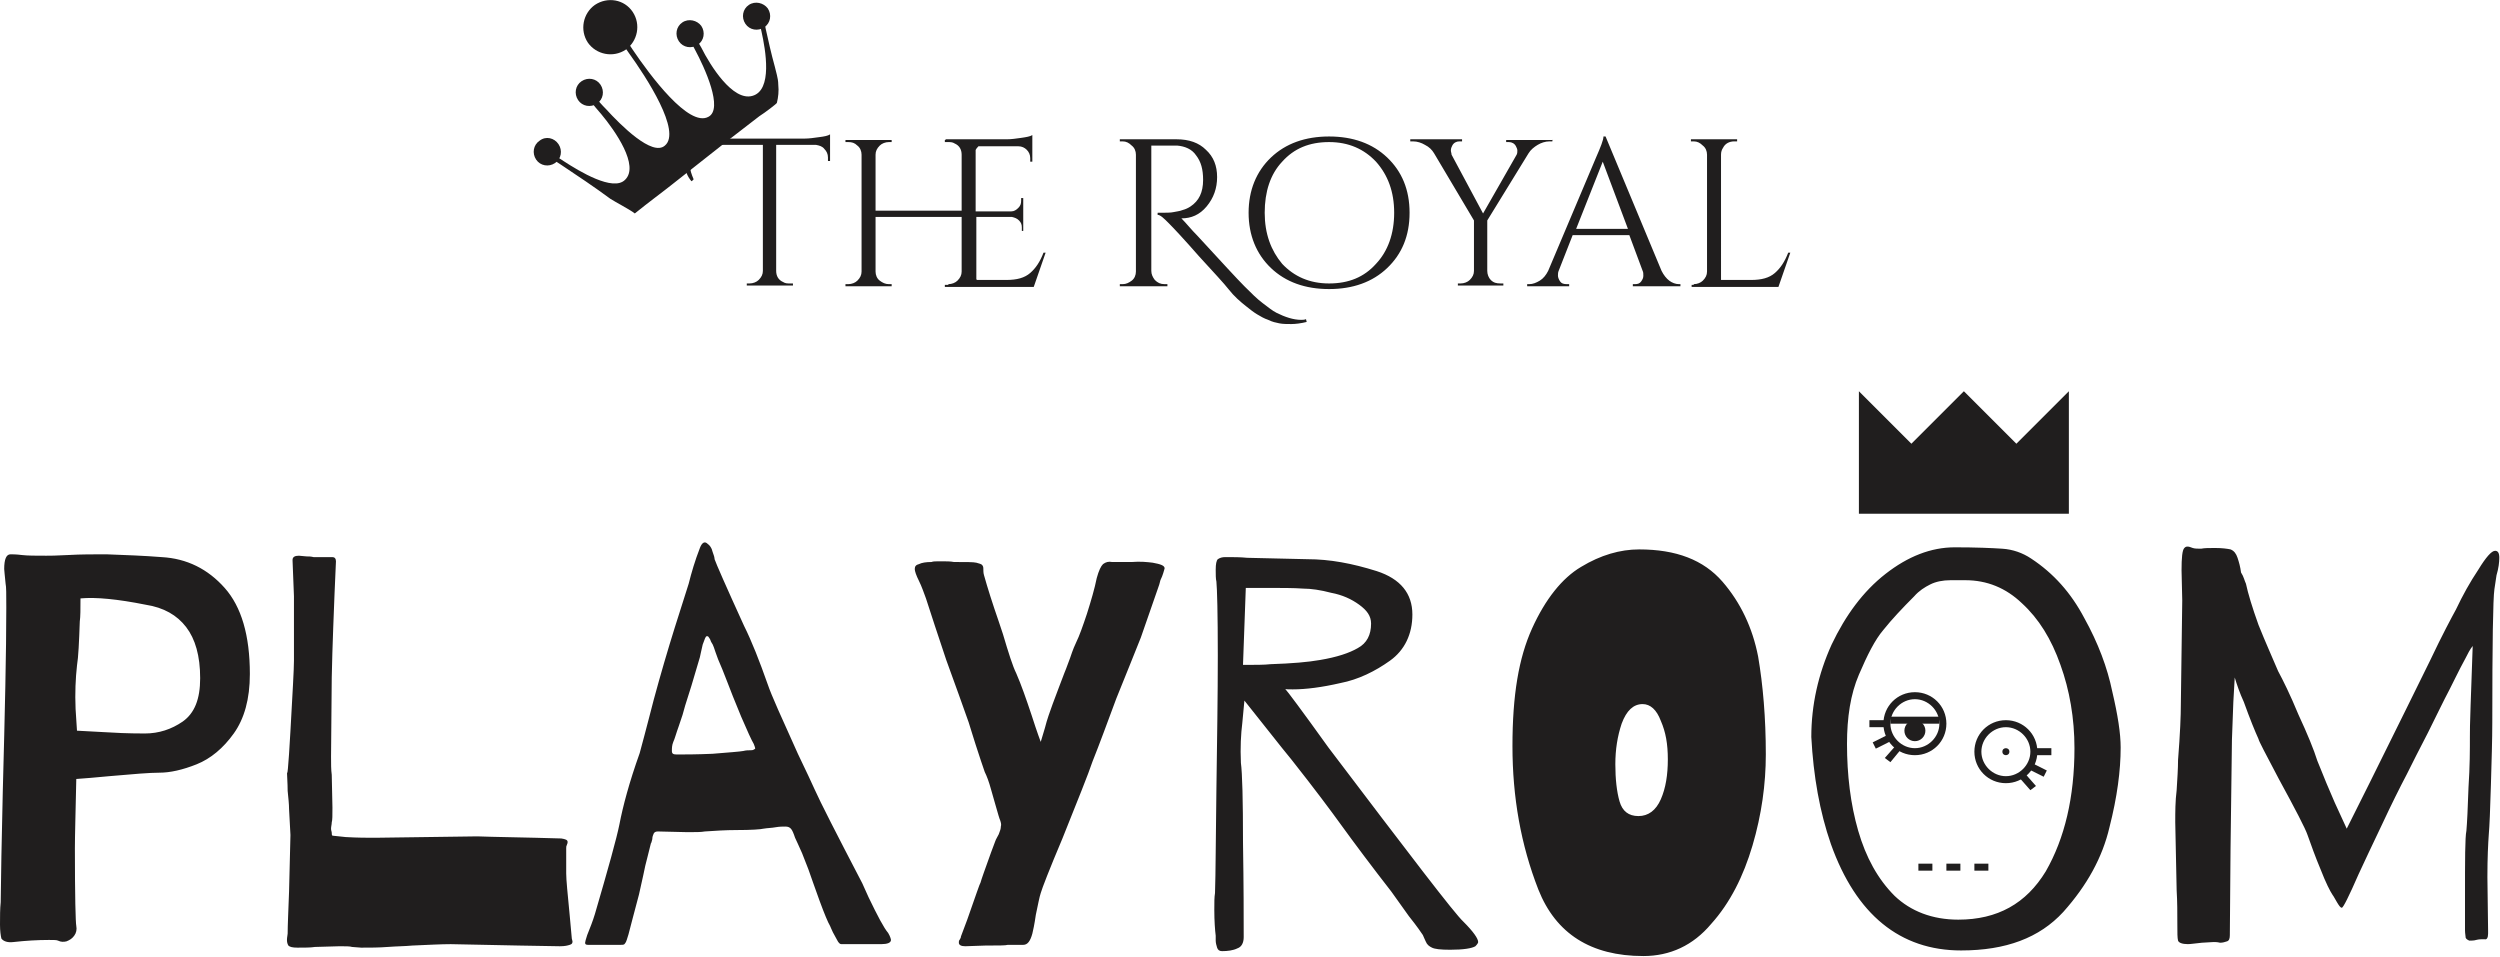 <?xml version="1.0" encoding="utf-8"?>
<!-- Generator: Adobe Illustrator 27.4.1, SVG Export Plug-In . SVG Version: 6.00 Build 0)  -->
<svg version="1.1" id="Layer_1" xmlns="http://www.w3.org/2000/svg" xmlns:xlink="http://www.w3.org/1999/xlink" x="0px" y="0px"
	 viewBox="0 0 357.2 136.7" style="enable-background:new 0 0 357.2 136.7;" xml:space="preserve">
<style type="text/css">
	.st0{fill:#201E1E;}
	.st1{fill-rule:evenodd;clip-rule:evenodd;fill:#201E1E;}
</style>
<path class="st0" d="M23.1,79.6c3.6,0.2,6.6,1.7,9,4.4c2.4,2.7,3.6,6.8,3.6,12.3c0,3.6-0.8,6.4-2.3,8.5c-1.5,2.1-3.3,3.6-5.3,4.4
	c-2,0.8-3.8,1.2-5.3,1.2c-1.4,0-3.8,0.2-7.2,0.5c-1.9,0.2-3.5,0.3-4.7,0.4c-0.1,4.8-0.2,8.1-0.2,9.9c0,6.9,0.1,10.6,0.2,11.1
	c0.1,0.5,0,1-0.3,1.4c-0.3,0.4-0.6,0.6-1.1,0.8c-0.4,0.1-0.8,0.1-1.2-0.1c-0.2-0.1-0.6-0.1-1.3-0.1c-1.6,0-3.3,0.1-5.1,0.3
	c-0.8,0.1-1.4-0.1-1.7-0.5C0.1,133.7,0,133,0,132.1c0-1.2,0-2.2,0.1-3.2l0.1-6.6l0.2-9.3c0.3-11.2,0.5-19.9,0.5-26.2
	c0-1.9,0-3-0.1-3.4c-0.1-1.2-0.2-1.8-0.2-2.1c0-1.4,0.3-2.1,0.9-2.1c0.3,0,0.8,0,1.6,0.1c0.8,0.1,2,0.1,3.5,0.1c0.4,0,1.5,0,3.2-0.1
	s3.6-0.1,5.4-0.1C17.9,79.3,20.6,79.4,23.1,79.6L23.1,79.6z M20.7,104.8c2,0,3.8-0.6,5.4-1.7c1.7-1.2,2.5-3.2,2.5-6.2
	c0-3.2-0.7-5.6-2-7.3c-1.3-1.7-3.2-2.8-5.8-3.2c-4-0.8-7.1-1.1-9.3-0.9c0,1.5,0,2.6-0.1,3.3c-0.1,2.9-0.2,5.1-0.4,6.3
	c-0.2,1.8-0.3,3.9-0.2,6.2l0.2,3.1l3.7,0.2C16.3,104.7,18.2,104.8,20.7,104.8z M47.8,84.8c-0.3,7.4-0.4,11.4-0.4,12l-0.1,11.3
	c0,1,0,1.9,0.1,2.6l0.1,4.7c0,1.1,0,1.8-0.1,2.1c0,0.3-0.1,0.6-0.1,0.9c0,0.3,0.1,0.4,0.1,0.6c0,0.2,0,0.3,0.1,0.4l1.9,0.2
	c1.7,0.1,3.1,0.1,4.2,0.1l14.6-0.2c0,0,2.8,0.1,8.3,0.2l3.7,0.1c0.6,0.1,0.9,0.2,0.9,0.5c0,0.1,0,0.2-0.1,0.4s-0.1,0.3-0.1,0.5v3.6
	c0,0.9,0.2,2.9,0.5,6l0.3,3.3l0.1,0.4c0,0.3-0.1,0.4-0.4,0.5c-0.3,0.1-0.7,0.2-1.4,0.2l-5.8-0.1l-9.8-0.2c-1.3,0-3.2,0.1-5.5,0.2
	c-1,0.1-2.2,0.1-3.5,0.2c-1.3,0.1-2.5,0.1-3.8,0.1l-1.3-0.1c-0.3-0.1-0.9-0.1-1.8-0.1l-3.5,0.1c-0.6,0.1-1.5,0.1-2.5,0.1
	c-0.7,0-1.1-0.1-1.3-0.3c-0.1-0.2-0.2-0.4-0.2-0.8c0-0.4,0.1-0.7,0.1-0.9c0-1.2,0.1-3.2,0.2-6l0.2-8.1l-0.2-3.7
	c0-0.7-0.1-1.6-0.2-2.6c0-1.1-0.1-2.1-0.1-3.2c0,1.8,0.2,0,0.5-5.4c0.3-5.4,0.5-8.8,0.5-10L42,85.2l-0.2-5.1v-0.1
	c0-0.4,0.3-0.6,0.9-0.6l1.1,0.1c0.3,0,0.6,0,1,0.1h2.7c0.3,0,0.5,0.2,0.5,0.6L47.8,84.8L47.8,84.8z M126.9,133.3
	c0.3,0.5,0.4,0.9,0.4,1c0,0.4-0.5,0.6-1.4,0.6h-5.7c-0.2,0-0.4-0.2-0.6-0.6c-0.2-0.4-0.4-0.7-0.6-1.1s-0.3-0.7-0.4-0.9
	c-0.3-0.5-0.8-1.7-1.5-3.6c-0.7-1.9-1.2-3.4-1.6-4.5c-0.2-0.5-0.5-1.3-0.9-2.3c-0.5-1.1-0.8-1.8-1-2.2c-0.2-0.6-0.4-1.1-0.6-1.3
	c-0.2-0.2-0.4-0.3-0.8-0.3s-0.8,0-1.4,0.1c-0.5,0.1-1.1,0.1-1.7,0.2c-0.4,0.1-1.7,0.2-3.9,0.2c-1.5,0-3,0.1-4.5,0.2
	c-0.5,0.1-1.3,0.1-2.5,0.1l-4.2-0.1c-0.3,0-0.5,0.1-0.6,0.3c-0.1,0.2-0.2,0.5-0.2,0.8c-0.1,0.3-0.1,0.5-0.2,0.6l-0.5,2
	c-0.2,0.7-0.4,1.6-0.6,2.6c-0.2,0.9-0.4,1.8-0.6,2.7l-0.9,3.4l-0.6,2.3c-0.2,0.6-0.3,1.1-0.5,1.3c-0.1,0.2-0.3,0.2-0.6,0.2H84
	c-0.3,0-0.4-0.1-0.4-0.3c0-0.1,0.1-0.5,0.3-1.1c0.4-1,0.8-2,1.1-3c1.9-6.5,3.1-10.8,3.5-12.8c0.5-2.6,1.4-6,2.9-10.2
	c0.5-1.8,0.9-3.4,1.3-4.9c0.2-0.7,0.4-1.6,0.7-2.7c1-3.7,2-7.1,3-10.3l2-6.3c0.4-1.6,0.9-3.3,1.6-5.1c0.3-0.8,0.7-1,1.1-0.6
	c0.3,0.2,0.6,0.6,0.7,1.1c0.2,0.5,0.3,0.9,0.3,1.1c0.2,0.6,1.6,3.8,4.2,9.5c1.1,2.2,2.2,5,3.4,8.4c0.5,1.5,2,4.8,4.3,9.9
	c1.2,2.5,2,4.2,2.4,5.1c0.8,1.8,3.1,6.3,6.8,13.4l0.9,2C125.4,130.9,126.3,132.6,126.9,133.3L126.9,133.3z M106.2,107.3
	c0.4-0.1,0.7-0.1,0.9-0.1s0.5,0,0.6-0.1c0.2-0.1,0.2-0.1,0.2-0.2s-0.1-0.3-0.2-0.6c-0.3-0.5-0.9-1.8-1.8-3.9c-0.9-2.2-1.6-3.9-2-5
	c-0.5-1.3-0.9-2.3-1.3-3.2c-0.3-0.8-0.5-1.4-0.6-1.7c-0.1-0.3-0.2-0.5-0.4-0.8c-0.1-0.3-0.2-0.5-0.3-0.6c-0.1-0.2-0.2-0.2-0.3-0.2
	c-0.2,0-0.3,0.4-0.6,1.2c-0.2,0.8-0.3,1.4-0.4,1.8c-0.9,3.1-1.6,5.4-2.1,6.9c-0.2,0.8-0.5,1.8-0.9,2.9c-0.4,1.1-0.6,1.9-0.8,2.3
	c-0.2,0.5-0.2,0.9-0.2,1.3s0.2,0.5,0.7,0.5c1.1,0,2.8,0,5.1-0.1C104.2,107.5,105.7,107.4,106.2,107.3L106.2,107.3z M140.6,82.2
	c0.5,1.8,1.2,4,2.1,6.6l0.6,1.8c0.8,2.7,1.4,4.6,1.9,5.6c0.7,1.6,1.4,3.6,2.2,6c0.8,2.5,1.3,3.8,1.3,3.8l0.6-2
	c0.3-1.2,0.7-2.3,1.1-3.4l0.9-2.4l0.8-2.1c0,0,0.3-0.7,0.8-2.1c0.4-1.2,0.7-1.9,0.9-2.3c0.4-0.8,0.9-2.2,1.5-4
	c0.6-1.9,1.1-3.6,1.4-5.1c0.3-1.1,0.6-1.7,0.9-2c0.4-0.3,0.8-0.4,1.3-0.3h2.8c1.2-0.1,2.2,0,3,0.1c1.1,0.2,1.7,0.4,1.7,0.8
	c0,0.1-0.1,0.3-0.2,0.7c-0.1,0.3-0.2,0.6-0.4,1c-0.1,0.4-0.2,0.8-0.4,1.3c-1.3,3.7-2.1,6-2.4,6.9c-0.9,2.3-2.1,5.2-3.5,8.7
	c-1.3,3.5-2.4,6.5-3.4,9c-0.6,1.8-2.1,5.5-4.3,11c-1.9,4.5-2.9,7.1-3.1,7.8c-0.2,0.6-0.4,1.7-0.7,3.1c-0.2,1.4-0.4,2.3-0.5,2.7
	c-0.3,1.1-0.7,1.6-1.3,1.6H144c-0.3,0.1-1.4,0.1-3.2,0.1l-2.9,0.1c-0.6,0-0.9-0.2-0.9-0.5c0-0.2,0-0.3,0.1-0.4
	c0.1-0.2,0.2-0.3,0.2-0.5l0.9-2.4c1.2-3.4,1.8-5.2,1.9-5.3c0.1-0.4,0.6-1.8,1.5-4.3l0.6-1.6c0.1-0.3,0.3-0.6,0.5-1
	c0.2-0.5,0.3-0.8,0.3-1.1c0.1-0.3,0-0.6-0.1-0.9c-0.1-0.2-0.3-0.9-0.7-2.3c-0.1-0.3-0.3-1-0.6-2.1c-0.3-1.1-0.6-1.9-0.9-2.5
	c-0.3-0.8-0.7-2.1-1.3-3.9c-0.4-1.2-0.7-2.3-1-3.2c-0.8-2.3-1.9-5.3-3.2-8.9c-1.2-3.6-2.2-6.6-2.9-8.8c-0.3-0.8-0.6-1.7-1-2.5
	c-0.4-0.8-0.6-1.4-0.6-1.7c0-0.4,0.2-0.6,0.6-0.7c0.4-0.2,1-0.3,1.8-0.3c0.2-0.1,0.6-0.1,1.3-0.1c0.8,0,1.4,0,1.9,0.1
	c1.7,0,2.8,0,3.2,0.1s0.7,0.2,0.8,0.3c0.2,0.2,0.2,0.4,0.2,0.6S140.5,81.9,140.6,82.2L140.6,82.2z M209.1,131.7
	c1.4,1.4,2.1,2.4,2.1,2.9c0,0.1-0.1,0.3-0.4,0.6c-0.5,0.3-1.7,0.5-3.6,0.5c-1.4,0-2.2-0.1-2.6-0.3c-0.4-0.2-0.7-0.4-0.9-0.9
	c-0.2-0.4-0.3-0.7-0.4-0.9c-0.2-0.3-0.8-1.2-2-2.7c-1.1-1.5-1.9-2.7-2.5-3.5c-2.8-3.6-5.2-6.8-7.3-9.7c-1.3-1.8-3.6-4.9-7-9.2
	l-1.3-1.6l-5.4-6.8l-0.3,3.2c-0.2,1.6-0.3,3.5-0.2,5.7c0.2,1.5,0.3,5.3,0.3,11.4c0.1,6.2,0.1,10.7,0.1,13.5c0,0.8-0.3,1.4-0.9,1.6
	c-0.6,0.3-1.4,0.4-2.2,0.4c-0.4,0-0.6-0.2-0.7-0.5c-0.1-0.3-0.2-0.7-0.2-1v-0.7c-0.1-0.8-0.2-2.1-0.2-3.7c0-1.1,0-1.8,0.1-2.4
	c0.1-2.8,0.1-7.8,0.2-14.8c0.1-7.1,0.2-13.5,0.2-19.1c0-6.1-0.1-9.6-0.2-10.6c-0.1-0.4-0.1-1-0.1-1.7c0-0.8,0.1-1.3,0.3-1.5
	c0.3-0.2,0.6-0.3,1.1-0.3c1.1,0,2.1,0,3.1,0.1l8.6,0.2c3.2,0,6.4,0.6,9.9,1.7c3.4,1.1,5.1,3.2,5.1,6.2c0,2.8-1.1,5.1-3.2,6.6
	s-4.5,2.7-7.1,3.2c-2.6,0.6-4.9,0.9-6.8,0.9c-0.7,0-1.1,0-1.1-0.1c0.3,0.3,2.4,3.1,6.2,8.4C201.4,122.1,207.8,130.5,209.1,131.7
	L209.1,131.7z M177.6,95c1.7,0,3.1,0,3.9-0.1c3.1-0.1,5.4-0.3,7.1-0.6c2.4-0.4,4.2-1,5.4-1.7c1.3-0.7,1.9-1.9,1.9-3.5
	c0-1.1-0.6-1.9-1.7-2.7c-1.1-0.8-2.4-1.4-4-1.7c-1.5-0.4-2.9-0.6-4-0.6c-1.3-0.1-3.2-0.1-5.5-0.1h-2.7L177.6,95L177.6,95z
	 M234.2,78.5c5.3,0,9.2,1.5,11.9,4.6c2.6,3,4.3,6.6,5.1,10.7c0.7,4.1,1.1,8.8,1.1,14c0,4.2-0.6,8.6-1.9,13
	c-1.3,4.4-3.2,8.2-5.9,11.2c-2.6,3.1-5.9,4.6-9.7,4.6c-7.5,0-12.5-3.2-15-9.5c-2.5-6.4-3.7-13.2-3.7-20.5s0.9-12.6,2.8-16.8
	c1.9-4.2,4.3-7.2,7-8.8C228.7,79.3,231.5,78.5,234.2,78.5L234.2,78.5z M234.1,116.6c1.4,0,2.5-0.8,3.2-2.4c0.7-1.6,1-3.5,1-5.7
	s-0.3-3.9-1-5.5c-0.6-1.6-1.5-2.4-2.6-2.4c-1.3,0-2.3,0.9-3,2.8c-0.6,1.8-0.9,3.7-0.9,5.8s0.2,3.9,0.6,5.3S232.7,116.6,234.1,116.6
	L234.1,116.6z M290.2,79.8c3.2,2.1,5.7,4.9,7.6,8.5c2,3.6,3.3,7.1,4,10.5c0.8,3.4,1.2,6,1.2,8c0,3.3-0.5,7.1-1.6,11.4
	c-1,4.3-3.2,8.3-6.6,12.1c-3.4,3.7-8.2,5.5-14.6,5.5c-8.7,0-15-5.1-18.6-15.2c-1.6-4.6-2.5-9.7-2.8-15.3c0-4.6,1-9,2.9-13.2
	c2-4.2,4.5-7.6,7.7-10.1c3.2-2.5,6.5-3.8,9.9-3.8c3,0,5.3,0.1,6.8,0.2C287.6,78.5,289,79,290.2,79.8L290.2,79.8z M279.8,131.4
	c5.6,0,9.7-2.3,12.5-6.9c2.7-4.7,4.1-10.6,4.1-17.6c0-4.3-0.7-8.3-2-11.9c-1.3-3.7-3.1-6.6-5.5-8.8c-2.3-2.2-5-3.3-8.1-3.3h-2.1
	c-1.1,0-2.1,0.2-2.9,0.6c-0.8,0.4-1.6,0.9-2.3,1.7c-1.7,1.7-3.2,3.3-4.4,4.8c-1.2,1.4-2.3,3.6-3.5,6.4c-1.2,2.8-1.7,6.1-1.7,9.9
	c0,4.4,0.5,8.6,1.6,12.4c1.1,3.8,2.8,6.9,5.2,9.3C273,130.2,276.1,131.4,279.8,131.4L279.8,131.4z M320.9,83.4
	c0.3,1.4,0.9,3.4,1.8,5.9c1,2.5,2,4.7,2.8,6.6c0.7,1.3,1.7,3.3,2.9,6.2c1.3,2.8,2.2,5,2.7,6.6c0.3,0.8,0.8,1.9,1.3,3.2l1.2,2.8
	l1.7,3.7c1.5-3,2.6-5.2,3.3-6.6l5.1-10.3l3.5-7.1c1.8-3.8,3.1-6.2,3.7-7.3c1-2.1,2-3.9,3.2-5.7c1.1-1.8,1.9-2.7,2.4-2.7
	c0.4,0,0.6,0.3,0.6,1c0,0.6-0.1,1.5-0.4,2.5l-0.3,2c-0.2,1.4-0.3,7.7-0.3,19c0,2.5-0.1,5.5-0.2,9c-0.1,3.5-0.2,5.9-0.3,7
	c-0.1,1.4-0.2,3.4-0.2,6.1l0.1,7.7v0.4c0,0.6-0.2,0.9-0.5,0.8h-0.2c-0.3,0-0.6,0-1,0.1c-0.3,0.1-0.7,0.1-1,0.1
	c-0.2-0.1-0.4-0.2-0.5-0.4c0-0.2-0.1-0.6-0.1-1.1v-4.7c0-5.4,0-8.5,0.2-9.5c0.1-1.1,0.2-3.2,0.3-6.2c0.2-3,0.2-5.4,0.2-7.3
	c0-0.5,0-1.9,0.1-4.4l0.1-2.8l0.2-5.7c-0.4,0.5-0.7,1.1-1,1.7c-0.5,0.9-1,1.9-1.5,2.9l-0.8,1.6c-0.9,1.7-1.9,3.8-3.1,6.2
	c-1.2,2.3-2.2,4.3-3,5.9c-1,1.9-2.2,4.3-3.6,7.3c-1.4,2.9-2.5,5.3-3.3,7c-1.4,3.2-2.2,4.8-2.4,4.8c-0.2,0-0.4-0.3-0.7-0.8
	c-0.3-0.5-0.5-0.9-0.6-1c-0.4-0.6-1-1.8-1.7-3.6c-0.8-1.9-1.4-3.6-1.9-5c-0.3-0.9-1.7-3.6-4.1-8c-1.9-3.6-2.9-5.5-2.9-5.7
	c-0.5-1.1-1.2-2.8-2.1-5.3c-0.6-1.3-1-2.5-1.3-3.5l-0.2,3.5l-0.2,5.4l-0.2,15.6l-0.1,12.3c0,0.5-0.1,0.8-0.4,0.9
	c-0.3,0.1-0.6,0.2-1,0.2c-0.4-0.1-0.7-0.1-0.9-0.1l-1.7,0.1c-1,0.1-1.6,0.2-2,0.2c-0.8,0-1.3-0.2-1.4-0.5c-0.1-0.4-0.1-1.1-0.1-2.2
	c0-1.7,0-3.4-0.1-5l-0.2-9.7c0-1.5,0-3,0.2-4.6c0.1-1.6,0.2-3.1,0.2-4.3c0.3-3.8,0.4-6.4,0.4-8l0.2-14.8l-0.1-4.3
	c0-1.8,0.1-2.9,0.4-3.2c0.2-0.2,0.3-0.2,0.5-0.2c0.2,0,0.4,0.1,0.7,0.2c0.3,0.1,0.7,0.1,1.2,0.1c0.5-0.1,1.1-0.1,2-0.1
	c1,0,1.7,0.1,2.2,0.2c0.5,0.2,0.8,0.6,1,1.2c0.2,0.6,0.4,1.3,0.5,2.1C320.6,82.4,320.7,83,320.9,83.4L320.9,83.4z"/>
<path class="st0" d="M98.8,25.9c-0.6-0.7-0.9-1.5-0.9-2.2s0.2-1.4,0.5-1.9c0.3-0.5,0.9-1,1.7-1.4c0.8-0.4,1.6-0.6,2.6-0.6h12.3
	c0.6,0,1.3-0.1,2-0.2c0.8-0.1,1.3-0.2,1.6-0.4v3.8l-0.3,0v-0.5c0-0.5-0.2-0.9-0.5-1.2c-0.3-0.4-0.7-0.5-1.2-0.6h-5.7v18
	c0,0.7,0.3,1.3,1,1.6c0.3,0.2,0.6,0.2,1,0.2h0.4v0.3h-6.6v-0.3h0.4c0.5,0,1-0.2,1.3-0.5c0.4-0.4,0.6-0.8,0.6-1.3v-18h-6.3
	c-1.6,0-2.8,0.5-3.5,1.5c-0.4,0.5-0.6,1.1-0.6,1.6s0.2,1.1,0.5,1.8C99.1,25.7,98.8,25.9,98.8,25.9z M135.5,40.6c0.5,0,1-0.2,1.3-0.5
	c0.4-0.4,0.6-0.8,0.6-1.3V31h-12.3v7.8c0,0.5,0.2,1,0.6,1.3s0.8,0.5,1.3,0.5h0.4v0.3h-6.6v-0.3h0.4c0.5,0,1-0.2,1.3-0.5
	c0.4-0.4,0.6-0.8,0.6-1.3V22.1c0-0.5-0.2-1-0.6-1.3c-0.4-0.4-0.8-0.5-1.3-0.5h-0.4v-0.3h6.6v0.3h-0.4c-0.5,0-1,0.2-1.3,0.5
	c-0.4,0.4-0.6,0.8-0.6,1.3v8h12.3v-8c0-0.7-0.3-1.3-1-1.6c-0.3-0.2-0.6-0.2-1-0.2h-0.4v-0.3h6.6v0.3h-0.4c-0.5,0-1,0.2-1.4,0.6
	c-0.4,0.4-0.6,0.8-0.6,1.3v16.7c0,0.5,0.2,1,0.6,1.3c0.4,0.4,0.8,0.5,1.4,0.5h0.4v0.3h-6.6v-0.3H135.5z M135.6,40.6
	c0.5,0,1-0.2,1.3-0.5c0.4-0.4,0.6-0.8,0.6-1.3V21.9c0-0.5-0.2-0.9-0.6-1.2c-0.4-0.3-0.8-0.5-1.4-0.5h-0.4l0-0.3h8.8
	c0.6,0,1.3-0.1,2-0.2c0.7-0.1,1.3-0.2,1.6-0.4v3.8h-0.3v-0.5c0-0.5-0.2-0.9-0.5-1.2c-0.3-0.3-0.7-0.5-1.2-0.5h-6.1v9.3h5.1
	c0.4,0,0.7-0.2,1-0.5s0.4-0.6,0.4-1v-0.4h0.3v4.7H146v-0.5c0-0.4-0.1-0.7-0.4-1c-0.3-0.3-0.6-0.4-1-0.5h-5.1v9h4.3
	c1.5,0,2.6-0.3,3.4-1s1.4-1.6,1.9-2.9h0.3l-1.7,4.9h-12.4v-0.3H135.6L135.6,40.6z M186.7,46c-0.8,0.2-1.6,0.3-2.2,0.3
	s-1.2,0-1.7-0.1c-0.5-0.1-1-0.2-1.6-0.5c-0.6-0.2-1.1-0.5-1.6-0.8s-1-0.7-1.5-1.1c-0.9-0.7-1.8-1.5-2.5-2.4
	c-0.7-0.9-2.2-2.5-4.3-4.8c-2.1-2.4-3.6-4-4.3-4.7s-1.2-1.2-1.6-1.2v-0.3c1.2,0,1.9,0,2.3-0.1c0.4-0.1,0.8-0.1,1.3-0.3
	c0.4-0.1,0.8-0.3,1.1-0.5c1.2-0.8,1.8-2,1.8-3.8c0-1.5-0.3-2.6-1-3.5c-0.6-0.9-1.6-1.3-2.7-1.4h-3.7v17.9c0,0.5,0.2,0.9,0.5,1.3
	c0.4,0.4,0.8,0.6,1.4,0.6h0.4l0,0.3H160v-0.3h0.4c0.5,0,0.9-0.2,1.3-0.5s0.6-0.8,0.6-1.3V22.1c0-0.5-0.2-1-0.6-1.3
	c-0.4-0.4-0.8-0.6-1.3-0.6H160v-0.3h8.1c1.8,0,3.2,0.5,4.2,1.5c1.1,1,1.6,2.3,1.6,3.9s-0.5,3-1.5,4.2c-1,1.2-2.2,1.7-3.6,1.7h0
	c0.7,0.7,1.4,1.6,2.3,2.5c3.5,3.8,5.7,6.2,6.7,7.2s1.8,1.8,2.6,2.4c0.8,0.6,1.4,1.1,2,1.4c1.2,0.6,2.4,1,3.5,1c0.2,0,0.5,0,0.7-0.1
	L186.7,46L186.7,46z M181.6,22.5c2.1-2,4.9-3,8.3-3s6.2,1,8.3,3c2.1,2,3.2,4.6,3.2,7.9s-1.1,5.9-3.2,7.9c-2.1,2-4.9,3-8.3,3
	s-6.2-1-8.3-3c-2.1-2-3.2-4.7-3.2-7.9S179.5,24.5,181.6,22.5z M183.2,37.7c1.7,1.8,3.9,2.8,6.7,2.8s5-0.9,6.7-2.8
	c1.7-1.8,2.6-4.3,2.6-7.3s-0.9-5.4-2.6-7.3c-1.7-1.8-3.9-2.8-6.7-2.8s-5,0.9-6.7,2.8c-1.7,1.8-2.5,4.3-2.5,7.3
	S181.6,35.8,183.2,37.7z M221.8,20.2h-0.4c-0.6,0-1.2,0.2-1.7,0.5c-0.5,0.3-1,0.7-1.3,1.2l-5.9,9.6v7.2c0,0.5,0.2,1,0.5,1.3
	c0.4,0.4,0.8,0.5,1.4,0.5h0.4v0.3h-6.5v-0.3h0.4c0.5,0,1-0.2,1.3-0.5c0.4-0.4,0.6-0.8,0.6-1.3v-7.2l-5.7-9.6
	c-0.3-0.5-0.7-0.9-1.3-1.2c-0.5-0.3-1.1-0.5-1.7-0.5h-0.4v-0.3h7.4v0.3h-0.4c-0.4,0-0.8,0.2-1,0.6c-0.1,0.2-0.2,0.4-0.2,0.7
	c0,0.2,0.1,0.4,0.1,0.6l4.5,8.4l4.8-8.4c0.1-0.2,0.1-0.4,0.1-0.6s-0.1-0.4-0.2-0.6c-0.2-0.4-0.6-0.6-1-0.6h-0.4v-0.3h6.7
	C221.8,19.9,221.8,20.2,221.8,20.2z M239.9,40.6h0.2v0.3h-6.8v-0.3h0.3c0.4,0,0.7-0.1,0.9-0.4c0.2-0.3,0.3-0.5,0.3-0.8
	s0-0.5-0.1-0.7l-1.9-5.1h-8.1l-2,5.1c-0.1,0.2-0.1,0.5-0.1,0.7c0,0.2,0.1,0.5,0.3,0.8c0.2,0.3,0.5,0.4,1,0.4h0.3v0.3h-6v-0.3h0.3
	c0.5,0,1-0.2,1.5-0.5s0.9-0.8,1.2-1.4l6.8-16.1c0.7-1.6,1.1-2.6,1.1-3.1h0.3l8,19.2c0.3,0.6,0.7,1.1,1.1,1.4S239.4,40.6,239.9,40.6
	L239.9,40.6z M225.2,32.7h7.4l-3.6-9.6L225.2,32.7z M242,40.6c0.5,0,1-0.2,1.3-0.5c0.4-0.4,0.6-0.8,0.6-1.3V22.1
	c0-0.5-0.2-1-0.6-1.3c-0.4-0.4-0.8-0.6-1.3-0.6h-0.4v-0.3h6.6v0.3h-0.4c-0.7,0-1.3,0.3-1.6,0.9c-0.2,0.3-0.3,0.6-0.3,1V40h4.3
	c1.5,0,2.6-0.3,3.4-1s1.4-1.6,1.9-2.9h0.3l-1.7,4.9h-12.4v-0.3H242z"/>
<path class="st1" d="M109.4,4.1c0.4,1.8,0.8,3.6,1.3,5.4c0.1,0.4,0.2,0.8,0.3,1.2c0.1,0.4,0.2,0.9,0.2,1.4c0.1,0.9,0,1.8-0.2,2.6
	c0,0.1-1.7,1.4-2.5,1.9c-4.4,3.4-3.3,2.5-12.4,9.7c-1.5,1.2-3.3,2.5-5.4,4.2c-0.6-0.5-2.9-1.7-3.5-2.1c-2.3-1.7-4.7-3.3-7.1-4.9
	c-0.5-0.3-0.9-0.6-1.4-0.9c0.2-0.2,0.3-0.4,0.5-0.5c0,0,0.5,0.4,1.3,0.9c2.3,1.5,7.1,4.4,8.8,2.7c2.1-2-1.4-7-3.4-9.4
	c-0.7-0.8-1.1-1.3-1.1-1.3c0.2-0.2,0.5-0.4,0.7-0.6c0,0,0.4,0.5,1.1,1.2c2.1,2.3,6.6,6.8,8.4,5.2c2.4-2-2.6-9.7-5.2-13.3
	c-0.8-1.2-1.4-1.9-1.4-1.9l0.7-0.5c0,0,0.5,0.8,1.3,2c2.5,3.7,8,11.1,10.8,9.6c2.2-1.1-0.5-7-1.9-9.6c-0.4-0.8-0.7-1.3-0.7-1.3
	c0.3-0.2,0.6-0.3,0.9-0.4c0,0,0.2,0.6,0.7,1.4c1.3,2.6,4.5,7.7,7.3,6.9c2.9-0.8,1.9-6.5,1.3-9.2c-0.2-0.8-0.3-1.4-0.3-1.4
	c0.2-0.1,0.5-0.2,0.7-0.2C109.2,3.1,109.3,3.6,109.4,4.1L109.4,4.1z"/>
<path class="st1" d="M100.2,3.7c0.6,0.9,0.4,2.1-0.5,2.7C98.8,7,97.6,6.8,97,5.9c-0.6-0.9-0.4-2.1,0.5-2.7
	C98.4,2.6,99.6,2.9,100.2,3.7z"/>
<path class="st1" d="M109.7,1.2c0.6,0.9,0.4,2.1-0.5,2.7c-0.9,0.6-2.1,0.4-2.7-0.5c-0.6-0.9-0.4-2.1,0.5-2.7
	C107.9,0.1,109.1,0.4,109.7,1.2z"/>
<path class="st1" d="M85.8,12.1c0.6,0.9,0.4,2.1-0.5,2.7c-0.9,0.6-2.1,0.4-2.7-0.5c-0.6-0.9-0.4-2.1,0.5-2.7
	C84,11,85.2,11.2,85.8,12.1z"/>
<path class="st1" d="M79.8,20.6c0.6,0.9,0.4,2.1-0.5,2.7c-0.9,0.6-2.1,0.4-2.7-0.5c-0.6-0.9-0.4-2.1,0.5-2.7
	C78,19.4,79.2,19.7,79.8,20.6z"/>
<path class="st1" d="M90.4,1.7c1.2,1.8,0.7,4.2-1,5.4c-1.8,1.2-4.2,0.7-5.4-1c-1.2-1.8-0.7-4.2,1-5.4C86.8-0.5,89.2-0.1,90.4,1.7z"
	/>
<path class="st0" d="M295.6,55.9v17.5h-30V55.9l7.5,7.5l7.5-7.5l7.5,7.5L295.6,55.9z"/>
<path class="st0" d="M273.6,107.9c-2.5,0-4.5-2-4.5-4.5s2-4.5,4.5-4.5s4.5,2,4.5,4.5S276.1,107.9,273.6,107.9z M273.6,99.9
	c-1.9,0-3.5,1.6-3.5,3.5s1.6,3.5,3.5,3.5s3.5-1.6,3.5-3.5S275.5,99.9,273.6,99.9z"/>
<circle class="st0" cx="273.6" cy="104.4" r="1.5"/>
<rect x="267.8" y="105.5" transform="matrix(0.894 -0.447 0.447 0.894 -19.002 131.46)" class="st0" width="2.2" height="1"/>
<rect x="267.1" y="102.9" class="st0" width="2.2" height="1"/>
<polygon class="st0" points="270.1,108.9 269.3,108.3 270.8,106.6 271.5,107.2 "/>
<path class="st0" d="M286.6,111.9c-2.5,0-4.5-2-4.5-4.5s2-4.5,4.5-4.5s4.5,2,4.5,4.5S289.1,111.9,286.6,111.9z M286.6,103.9
	c-1.9,0-3.5,1.6-3.5,3.5s1.6,3.5,3.5,3.5s3.5-1.6,3.5-3.5S288.5,103.9,286.6,103.9z"/>
<circle class="st0" cx="286.6" cy="107.4" r="0.5"/>
<rect x="290.9" y="108.9" transform="matrix(0.447 -0.894 0.894 0.447 62.646 321.384)" class="st0" width="1" height="2.2"/>
<rect x="290.9" y="106.9" class="st0" width="2.2" height="1"/>
<polygon class="st0" points="290.1,112.9 288.6,111.2 289.4,110.6 290.9,112.3 "/>
<path class="st0" d="M284.1,124.4h-2v-1h2V124.4z M280.1,124.4h-2v-1h2V124.4z M276.1,124.4h-2v-1h2V124.4z"/>
<rect x="270.1" y="102.4" class="st0" width="7" height="1"/>
</svg>
